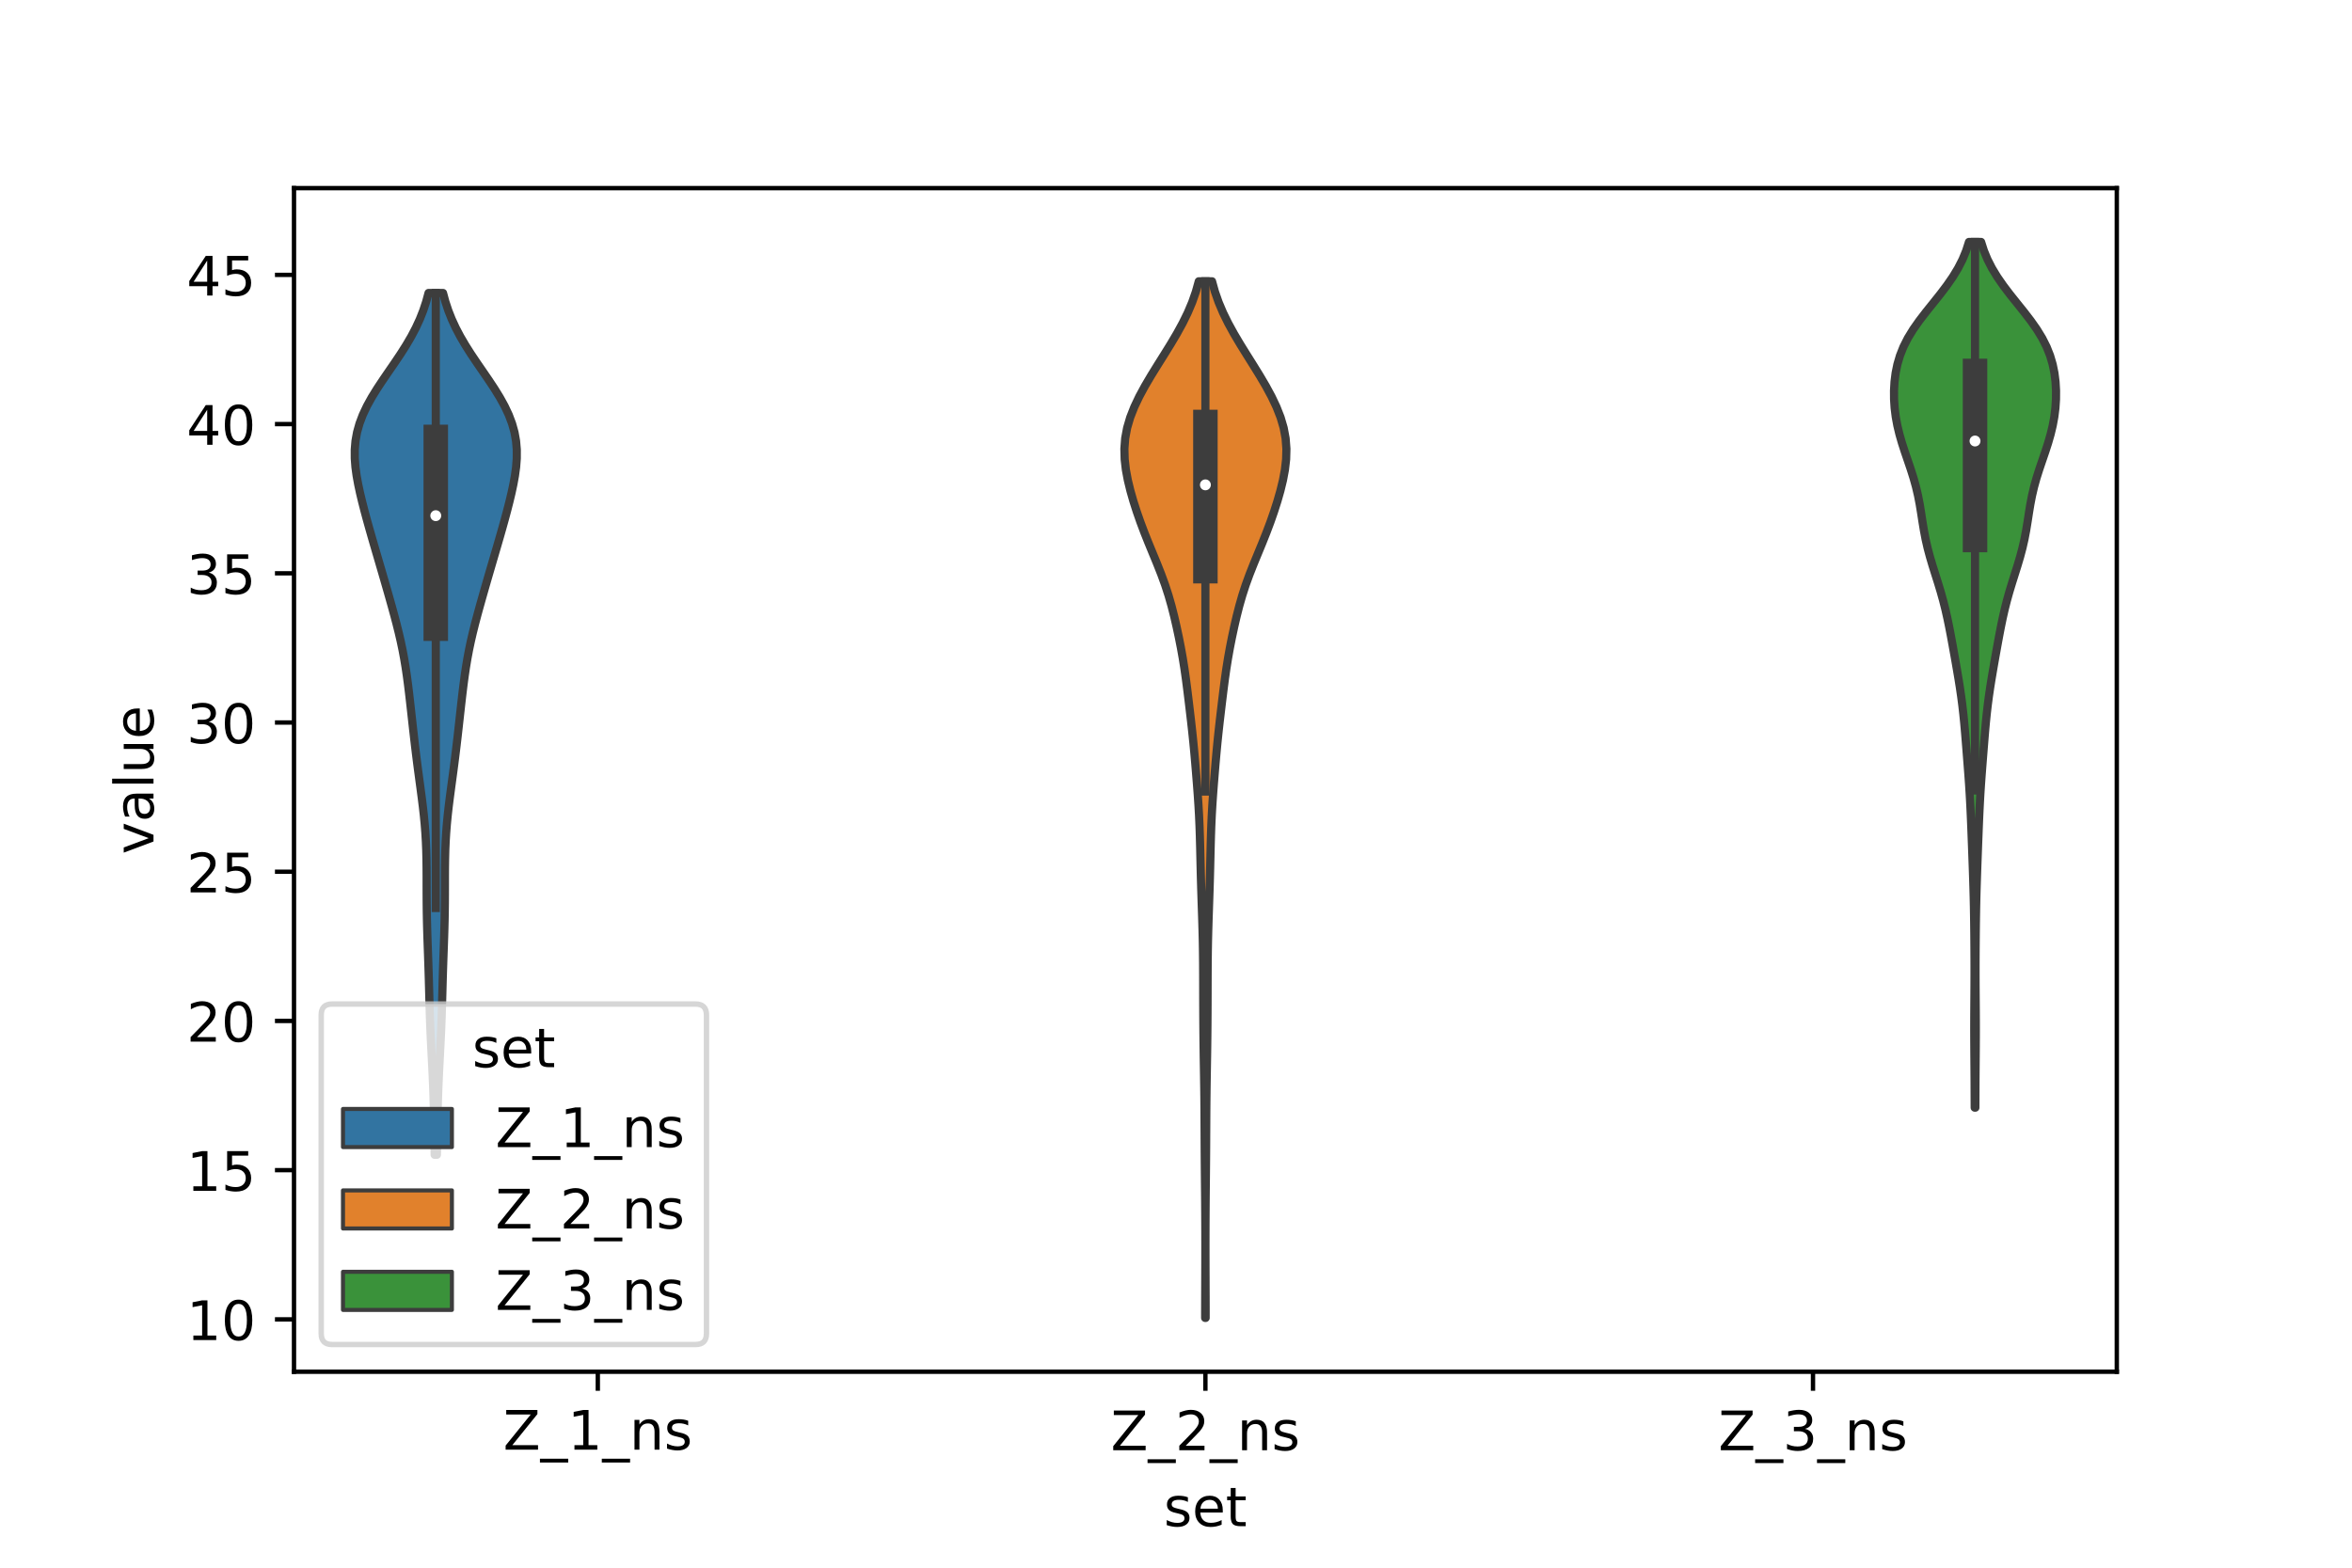 <?xml version="1.0" encoding="utf-8" standalone="no"?>
<!DOCTYPE svg PUBLIC "-//W3C//DTD SVG 1.1//EN"
  "http://www.w3.org/Graphics/SVG/1.1/DTD/svg11.dtd">
<!-- Created with matplotlib (https://matplotlib.org/) -->
<svg height="288pt" version="1.1" viewBox="0 0 432 288" width="432pt" xmlns="http://www.w3.org/2000/svg" xmlns:xlink="http://www.w3.org/1999/xlink">
 <defs>
  <style type="text/css">*{stroke-linecap:butt;stroke-linejoin:round;}</style>
 </defs>
 <g id="figure_1">
  <g id="patch_1">
   <path d="M 0 288 
L 432 288 
L 432 0 
L 0 0 
z
" style="fill:#ffffff;"/>
  </g>
  <g id="axes_1">
   <g id="patch_2">
    <path d="M 54 252 
L 388.8 252 
L 388.8 34.56 
L 54 34.56 
z
" style="fill:#ffffff;"/>
   </g>
   <g id="PolyCollection_1">
    <defs>
     <path d="M 80.248 -75.855 
L 79.832 -75.855 
L 79.805 -77.454 
L 79.778 -79.054 
L 79.752 -80.653 
L 79.724 -82.252 
L 79.691 -83.851 
L 79.652 -85.451 
L 79.603 -87.05 
L 79.545 -88.649 
L 79.476 -90.248 
L 79.399 -91.848 
L 79.316 -93.447 
L 79.233 -95.046 
L 79.152 -96.645 
L 79.076 -98.245 
L 79.01 -99.844 
L 78.952 -101.443 
L 78.902 -103.042 
L 78.858 -104.641 
L 78.815 -106.241 
L 78.772 -107.84 
L 78.724 -109.439 
L 78.672 -111.038 
L 78.617 -112.638 
L 78.56 -114.237 
L 78.505 -115.836 
L 78.457 -117.435 
L 78.417 -119.035 
L 78.388 -120.634 
L 78.37 -122.233 
L 78.362 -123.832 
L 78.359 -125.432 
L 78.358 -127.031 
L 78.35 -128.63 
L 78.329 -130.229 
L 78.289 -131.829 
L 78.222 -133.428 
L 78.127 -135.027 
L 78.002 -136.626 
L 77.847 -138.226 
L 77.667 -139.825 
L 77.468 -141.424 
L 77.257 -143.023 
L 77.042 -144.622 
L 76.827 -146.222 
L 76.618 -147.821 
L 76.417 -149.42 
L 76.224 -151.019 
L 76.038 -152.619 
L 75.857 -154.218 
L 75.68 -155.817 
L 75.503 -157.416 
L 75.324 -159.016 
L 75.14 -160.615 
L 74.945 -162.214 
L 74.733 -163.813 
L 74.497 -165.413 
L 74.232 -167.012 
L 73.932 -168.611 
L 73.596 -170.21 
L 73.225 -171.81 
L 72.825 -173.409 
L 72.402 -175.008 
L 71.963 -176.607 
L 71.513 -178.206 
L 71.057 -179.806 
L 70.596 -181.405 
L 70.131 -183.004 
L 69.664 -184.603 
L 69.194 -186.203 
L 68.726 -187.802 
L 68.262 -189.401 
L 67.806 -191 
L 67.36 -192.6 
L 66.93 -194.199 
L 66.52 -195.798 
L 66.137 -197.397 
L 65.793 -198.997 
L 65.502 -200.596 
L 65.284 -202.195 
L 65.163 -203.794 
L 65.16 -205.394 
L 65.295 -206.993 
L 65.583 -208.592 
L 66.031 -210.191 
L 66.636 -211.791 
L 67.39 -213.39 
L 68.272 -214.989 
L 69.257 -216.588 
L 70.316 -218.187 
L 71.412 -219.787 
L 72.513 -221.386 
L 73.586 -222.985 
L 74.601 -224.584 
L 75.538 -226.184 
L 76.379 -227.783 
L 77.116 -229.382 
L 77.747 -230.981 
L 78.276 -232.581 
L 78.71 -234.18 
L 81.37 -234.18 
L 81.37 -234.18 
L 81.804 -232.581 
L 82.333 -230.981 
L 82.964 -229.382 
L 83.701 -227.783 
L 84.542 -226.184 
L 85.479 -224.584 
L 86.494 -222.985 
L 87.567 -221.386 
L 88.668 -219.787 
L 89.764 -218.187 
L 90.823 -216.588 
L 91.808 -214.989 
L 92.69 -213.39 
L 93.444 -211.791 
L 94.049 -210.191 
L 94.497 -208.592 
L 94.785 -206.993 
L 94.92 -205.394 
L 94.917 -203.794 
L 94.796 -202.195 
L 94.578 -200.596 
L 94.287 -198.997 
L 93.943 -197.397 
L 93.56 -195.798 
L 93.15 -194.199 
L 92.72 -192.6 
L 92.274 -191 
L 91.818 -189.401 
L 91.354 -187.802 
L 90.886 -186.203 
L 90.416 -184.603 
L 89.949 -183.004 
L 89.484 -181.405 
L 89.023 -179.806 
L 88.567 -178.206 
L 88.117 -176.607 
L 87.678 -175.008 
L 87.255 -173.409 
L 86.855 -171.81 
L 86.484 -170.21 
L 86.148 -168.611 
L 85.848 -167.012 
L 85.583 -165.413 
L 85.347 -163.813 
L 85.135 -162.214 
L 84.94 -160.615 
L 84.756 -159.016 
L 84.577 -157.416 
L 84.4 -155.817 
L 84.223 -154.218 
L 84.042 -152.619 
L 83.856 -151.019 
L 83.663 -149.42 
L 83.462 -147.821 
L 83.253 -146.222 
L 83.038 -144.622 
L 82.823 -143.023 
L 82.612 -141.424 
L 82.413 -139.825 
L 82.233 -138.226 
L 82.078 -136.626 
L 81.953 -135.027 
L 81.858 -133.428 
L 81.791 -131.829 
L 81.751 -130.229 
L 81.73 -128.63 
L 81.722 -127.031 
L 81.721 -125.432 
L 81.718 -123.832 
L 81.71 -122.233 
L 81.692 -120.634 
L 81.663 -119.035 
L 81.623 -117.435 
L 81.575 -115.836 
L 81.52 -114.237 
L 81.463 -112.638 
L 81.408 -111.038 
L 81.356 -109.439 
L 81.308 -107.84 
L 81.265 -106.241 
L 81.222 -104.641 
L 81.178 -103.042 
L 81.128 -101.443 
L 81.07 -99.844 
L 81.004 -98.245 
L 80.928 -96.645 
L 80.847 -95.046 
L 80.764 -93.447 
L 80.681 -91.848 
L 80.604 -90.248 
L 80.535 -88.649 
L 80.477 -87.05 
L 80.428 -85.451 
L 80.389 -83.851 
L 80.356 -82.252 
L 80.328 -80.653 
L 80.302 -79.054 
L 80.275 -77.454 
L 80.248 -75.855 
z
" id="m65722961f1" style="stroke:#3d3d3d;stroke-width:1.5;"/>
    </defs>
    <g clip-path="url(#p1bc076e215)">
     <use style="fill:#3274a1;stroke:#3d3d3d;stroke-width:1.5;" x="0" xlink:href="#m65722961f1" y="288"/>
    </g>
   </g>
   <g id="PolyCollection_2">
    <defs>
     <path d="M 221.445 -45.884 
L 221.355 -45.884 
L 221.357 -47.807 
L 221.362 -49.731 
L 221.37 -51.655 
L 221.377 -53.578 
L 221.384 -55.502 
L 221.388 -57.425 
L 221.389 -59.349 
L 221.387 -61.273 
L 221.381 -63.196 
L 221.371 -65.12 
L 221.358 -67.044 
L 221.341 -68.967 
L 221.322 -70.891 
L 221.303 -72.815 
L 221.286 -74.738 
L 221.271 -76.662 
L 221.26 -78.586 
L 221.251 -80.509 
L 221.241 -82.433 
L 221.229 -84.356 
L 221.211 -86.28 
L 221.187 -88.204 
L 221.157 -90.127 
L 221.125 -92.051 
L 221.093 -93.975 
L 221.065 -95.898 
L 221.042 -97.822 
L 221.025 -99.746 
L 221.012 -101.669 
L 221.004 -103.593 
L 220.999 -105.517 
L 220.996 -107.44 
L 220.99 -109.364 
L 220.979 -111.287 
L 220.957 -113.211 
L 220.924 -115.135 
L 220.877 -117.058 
L 220.82 -118.982 
L 220.757 -120.906 
L 220.693 -122.829 
L 220.631 -124.753 
L 220.575 -126.677 
L 220.526 -128.6 
L 220.481 -130.524 
L 220.436 -132.447 
L 220.384 -134.371 
L 220.318 -136.295 
L 220.232 -138.218 
L 220.122 -140.142 
L 219.992 -142.066 
L 219.846 -143.989 
L 219.691 -145.913 
L 219.53 -147.837 
L 219.361 -149.76 
L 219.178 -151.684 
L 218.978 -153.608 
L 218.764 -155.531 
L 218.539 -157.455 
L 218.309 -159.378 
L 218.073 -161.302 
L 217.824 -163.226 
L 217.551 -165.149 
L 217.244 -167.073 
L 216.9 -168.997 
L 216.521 -170.92 
L 216.11 -172.844 
L 215.666 -174.768 
L 215.177 -176.691 
L 214.626 -178.615 
L 214.001 -180.539 
L 213.301 -182.462 
L 212.541 -184.386 
L 211.749 -186.309 
L 210.956 -188.233 
L 210.189 -190.157 
L 209.464 -192.08 
L 208.791 -194.004 
L 208.174 -195.928 
L 207.624 -197.851 
L 207.155 -199.775 
L 206.794 -201.699 
L 206.572 -203.622 
L 206.52 -205.546 
L 206.666 -207.47 
L 207.024 -209.393 
L 207.589 -211.317 
L 208.343 -213.24 
L 209.257 -215.164 
L 210.298 -217.088 
L 211.431 -219.011 
L 212.62 -220.935 
L 213.828 -222.859 
L 215.02 -224.782 
L 216.16 -226.706 
L 217.215 -228.63 
L 218.159 -230.553 
L 218.973 -232.477 
L 219.646 -234.4 
L 220.182 -236.324 
L 222.618 -236.324 
L 222.618 -236.324 
L 223.154 -234.4 
L 223.827 -232.477 
L 224.641 -230.553 
L 225.585 -228.63 
L 226.64 -226.706 
L 227.78 -224.782 
L 228.972 -222.859 
L 230.18 -220.935 
L 231.369 -219.011 
L 232.502 -217.088 
L 233.543 -215.164 
L 234.457 -213.24 
L 235.211 -211.317 
L 235.776 -209.393 
L 236.134 -207.47 
L 236.28 -205.546 
L 236.228 -203.622 
L 236.006 -201.699 
L 235.645 -199.775 
L 235.176 -197.851 
L 234.626 -195.928 
L 234.009 -194.004 
L 233.336 -192.08 
L 232.611 -190.157 
L 231.844 -188.233 
L 231.051 -186.309 
L 230.259 -184.386 
L 229.499 -182.462 
L 228.799 -180.539 
L 228.174 -178.615 
L 227.623 -176.691 
L 227.134 -174.768 
L 226.69 -172.844 
L 226.279 -170.92 
L 225.9 -168.997 
L 225.556 -167.073 
L 225.249 -165.149 
L 224.976 -163.226 
L 224.727 -161.302 
L 224.491 -159.378 
L 224.261 -157.455 
L 224.036 -155.531 
L 223.822 -153.608 
L 223.622 -151.684 
L 223.439 -149.76 
L 223.27 -147.837 
L 223.109 -145.913 
L 222.954 -143.989 
L 222.808 -142.066 
L 222.678 -140.142 
L 222.568 -138.218 
L 222.482 -136.295 
L 222.416 -134.371 
L 222.364 -132.447 
L 222.319 -130.524 
L 222.274 -128.6 
L 222.225 -126.677 
L 222.169 -124.753 
L 222.107 -122.829 
L 222.043 -120.906 
L 221.98 -118.982 
L 221.923 -117.058 
L 221.876 -115.135 
L 221.843 -113.211 
L 221.821 -111.287 
L 221.81 -109.364 
L 221.804 -107.44 
L 221.801 -105.517 
L 221.796 -103.593 
L 221.788 -101.669 
L 221.775 -99.746 
L 221.758 -97.822 
L 221.735 -95.898 
L 221.707 -93.975 
L 221.675 -92.051 
L 221.643 -90.127 
L 221.613 -88.204 
L 221.589 -86.28 
L 221.571 -84.356 
L 221.559 -82.433 
L 221.549 -80.509 
L 221.54 -78.586 
L 221.529 -76.662 
L 221.514 -74.738 
L 221.497 -72.815 
L 221.478 -70.891 
L 221.459 -68.967 
L 221.442 -67.044 
L 221.429 -65.12 
L 221.419 -63.196 
L 221.413 -61.273 
L 221.411 -59.349 
L 221.412 -57.425 
L 221.416 -55.502 
L 221.423 -53.578 
L 221.43 -51.655 
L 221.438 -49.731 
L 221.443 -47.807 
L 221.445 -45.884 
z
" id="m81819aff30" style="stroke:#3d3d3d;stroke-width:1.5;"/>
    </defs>
    <g clip-path="url(#p1bc076e215)">
     <use style="fill:#e1812c;stroke:#3d3d3d;stroke-width:1.5;" x="0" xlink:href="#m81819aff30" y="288"/>
    </g>
   </g>
   <g id="PolyCollection_3">
    <defs>
     <path d="M 362.823 -84.515 
L 362.697 -84.515 
L 362.691 -86.121 
L 362.685 -87.728 
L 362.678 -89.334 
L 362.667 -90.94 
L 362.654 -92.547 
L 362.64 -94.153 
L 362.628 -95.76 
L 362.619 -97.366 
L 362.615 -98.973 
L 362.618 -100.579 
L 362.626 -102.186 
L 362.638 -103.792 
L 362.65 -105.399 
L 362.66 -107.005 
L 362.665 -108.612 
L 362.666 -110.218 
L 362.662 -111.825 
L 362.654 -113.431 
L 362.642 -115.038 
L 362.627 -116.644 
L 362.608 -118.251 
L 362.584 -119.857 
L 362.555 -121.464 
L 362.519 -123.07 
L 362.476 -124.677 
L 362.427 -126.283 
L 362.374 -127.89 
L 362.317 -129.496 
L 362.259 -131.103 
L 362.2 -132.709 
L 362.139 -134.316 
L 362.078 -135.922 
L 362.012 -137.528 
L 361.941 -139.135 
L 361.86 -140.741 
L 361.769 -142.348 
L 361.665 -143.954 
L 361.551 -145.561 
L 361.429 -147.167 
L 361.304 -148.774 
L 361.178 -150.38 
L 361.05 -151.987 
L 360.917 -153.593 
L 360.774 -155.2 
L 360.614 -156.806 
L 360.431 -158.413 
L 360.222 -160.019 
L 359.988 -161.626 
L 359.733 -163.232 
L 359.462 -164.839 
L 359.183 -166.445 
L 358.897 -168.052 
L 358.608 -169.658 
L 358.312 -171.265 
L 358.002 -172.871 
L 357.67 -174.478 
L 357.305 -176.084 
L 356.899 -177.691 
L 356.449 -179.297 
L 355.963 -180.904 
L 355.455 -182.51 
L 354.951 -184.116 
L 354.474 -185.723 
L 354.047 -187.329 
L 353.68 -188.936 
L 353.373 -190.542 
L 353.109 -192.149 
L 352.861 -193.755 
L 352.598 -195.362 
L 352.288 -196.968 
L 351.911 -198.575 
L 351.464 -200.181 
L 350.955 -201.788 
L 350.41 -203.394 
L 349.861 -205.001 
L 349.34 -206.607 
L 348.877 -208.214 
L 348.492 -209.82 
L 348.196 -211.427 
L 347.995 -213.033 
L 347.889 -214.64 
L 347.88 -216.246 
L 347.971 -217.853 
L 348.173 -219.459 
L 348.501 -221.066 
L 348.974 -222.672 
L 349.611 -224.279 
L 350.423 -225.885 
L 351.405 -227.492 
L 352.535 -229.098 
L 353.771 -230.705 
L 355.06 -232.311 
L 356.342 -233.917 
L 357.562 -235.524 
L 358.676 -237.13 
L 359.651 -238.737 
L 360.471 -240.343 
L 361.133 -241.95 
L 361.646 -243.556 
L 363.874 -243.556 
L 363.874 -243.556 
L 364.387 -241.95 
L 365.049 -240.343 
L 365.869 -238.737 
L 366.844 -237.13 
L 367.958 -235.524 
L 369.178 -233.917 
L 370.46 -232.311 
L 371.749 -230.705 
L 372.985 -229.098 
L 374.115 -227.492 
L 375.097 -225.885 
L 375.909 -224.279 
L 376.546 -222.672 
L 377.019 -221.066 
L 377.347 -219.459 
L 377.549 -217.853 
L 377.64 -216.246 
L 377.631 -214.64 
L 377.525 -213.033 
L 377.324 -211.427 
L 377.028 -209.82 
L 376.643 -208.214 
L 376.18 -206.607 
L 375.659 -205.001 
L 375.11 -203.394 
L 374.565 -201.788 
L 374.056 -200.181 
L 373.609 -198.575 
L 373.232 -196.968 
L 372.922 -195.362 
L 372.659 -193.755 
L 372.411 -192.149 
L 372.147 -190.542 
L 371.84 -188.936 
L 371.473 -187.329 
L 371.046 -185.723 
L 370.569 -184.116 
L 370.065 -182.51 
L 369.557 -180.904 
L 369.071 -179.297 
L 368.621 -177.691 
L 368.215 -176.084 
L 367.85 -174.478 
L 367.518 -172.871 
L 367.208 -171.265 
L 366.912 -169.658 
L 366.623 -168.052 
L 366.337 -166.445 
L 366.058 -164.839 
L 365.787 -163.232 
L 365.532 -161.626 
L 365.298 -160.019 
L 365.089 -158.413 
L 364.906 -156.806 
L 364.746 -155.2 
L 364.603 -153.593 
L 364.47 -151.987 
L 364.342 -150.38 
L 364.216 -148.774 
L 364.091 -147.167 
L 363.969 -145.561 
L 363.855 -143.954 
L 363.751 -142.348 
L 363.66 -140.741 
L 363.579 -139.135 
L 363.508 -137.528 
L 363.442 -135.922 
L 363.381 -134.316 
L 363.32 -132.709 
L 363.261 -131.103 
L 363.203 -129.496 
L 363.146 -127.89 
L 363.093 -126.283 
L 363.044 -124.677 
L 363.001 -123.07 
L 362.965 -121.464 
L 362.936 -119.857 
L 362.912 -118.251 
L 362.893 -116.644 
L 362.878 -115.038 
L 362.866 -113.431 
L 362.858 -111.825 
L 362.854 -110.218 
L 362.855 -108.612 
L 362.86 -107.005 
L 362.87 -105.399 
L 362.882 -103.792 
L 362.894 -102.186 
L 362.902 -100.579 
L 362.905 -98.973 
L 362.901 -97.366 
L 362.892 -95.76 
L 362.88 -94.153 
L 362.866 -92.547 
L 362.853 -90.94 
L 362.842 -89.334 
L 362.835 -87.728 
L 362.829 -86.121 
L 362.823 -84.515 
z
" id="m115d1e32be" style="stroke:#3d3d3d;stroke-width:1.5;"/>
    </defs>
    <g clip-path="url(#p1bc076e215)">
     <use style="fill:#3a923a;stroke:#3d3d3d;stroke-width:1.5;" x="0" xlink:href="#m115d1e32be" y="288"/>
    </g>
   </g>
   <g id="patch_3">
    <path clip-path="url(#p1bc076e215)" d="M 109.8 297.201 
L 109.8 297.201 
L 109.8 297.201 
L 109.8 297.201 
z
" style="fill:#3274a1;stroke:#3d3d3d;stroke-linejoin:miter;stroke-width:0.75;"/>
   </g>
   <g id="patch_4">
    <path clip-path="url(#p1bc076e215)" d="M 109.8 297.201 
L 109.8 297.201 
L 109.8 297.201 
L 109.8 297.201 
z
" style="fill:#e1812c;stroke:#3d3d3d;stroke-linejoin:miter;stroke-width:0.75;"/>
   </g>
   <g id="patch_5">
    <path clip-path="url(#p1bc076e215)" d="M 109.8 297.201 
L 109.8 297.201 
L 109.8 297.201 
L 109.8 297.201 
z
" style="fill:#3a923a;stroke:#3d3d3d;stroke-linejoin:miter;stroke-width:0.75;"/>
   </g>
   <g id="matplotlib.axis_1">
    <g id="xtick_1">
     <g id="line2d_1">
      <defs>
       <path d="M 0 0 
L 0 3.5 
" id="mb888103bda" style="stroke:#000000;stroke-width:0.8;"/>
      </defs>
      <g>
       <use style="stroke:#000000;stroke-width:0.8;" x="109.8" xlink:href="#mb888103bda" y="252"/>
      </g>
     </g>
     <g id="text_1">
      <!-- Z_1_ns -->
      <g transform="translate(92.42 266.32)scale(0.1 -0.1)">
       <defs>
        <path d="M 5.609 72.906 
L 62.891 72.906 
L 62.891 65.375 
L 16.797 8.297 
L 64.016 8.297 
L 64.016 0 
L 4.5 0 
L 4.5 7.516 
L 50.594 64.594 
L 5.609 64.594 
z
" id="DejaVuSans-90"/>
        <path d="M 50.984 -16.609 
L 50.984 -23.578 
L -0.984 -23.578 
L -0.984 -16.609 
z
" id="DejaVuSans-95"/>
        <path d="M 12.406 8.297 
L 28.516 8.297 
L 28.516 63.922 
L 10.984 60.406 
L 10.984 69.391 
L 28.422 72.906 
L 38.281 72.906 
L 38.281 8.297 
L 54.391 8.297 
L 54.391 0 
L 12.406 0 
z
" id="DejaVuSans-49"/>
        <path d="M 54.891 33.016 
L 54.891 0 
L 45.906 0 
L 45.906 32.719 
Q 45.906 40.484 42.875 44.328 
Q 39.844 48.188 33.797 48.188 
Q 26.516 48.188 22.312 43.547 
Q 18.109 38.922 18.109 30.906 
L 18.109 0 
L 9.078 0 
L 9.078 54.688 
L 18.109 54.688 
L 18.109 46.188 
Q 21.344 51.125 25.703 53.562 
Q 30.078 56 35.797 56 
Q 45.219 56 50.047 50.172 
Q 54.891 44.344 54.891 33.016 
z
" id="DejaVuSans-110"/>
        <path d="M 44.281 53.078 
L 44.281 44.578 
Q 40.484 46.531 36.375 47.5 
Q 32.281 48.484 27.875 48.484 
Q 21.188 48.484 17.844 46.438 
Q 14.5 44.391 14.5 40.281 
Q 14.5 37.156 16.891 35.375 
Q 19.281 33.594 26.516 31.984 
L 29.594 31.297 
Q 39.156 29.25 43.188 25.516 
Q 47.219 21.781 47.219 15.094 
Q 47.219 7.469 41.188 3.016 
Q 35.156 -1.422 24.609 -1.422 
Q 20.219 -1.422 15.453 -0.562 
Q 10.688 0.297 5.422 2 
L 5.422 11.281 
Q 10.406 8.688 15.234 7.391 
Q 20.062 6.109 24.812 6.109 
Q 31.156 6.109 34.562 8.281 
Q 37.984 10.453 37.984 14.406 
Q 37.984 18.062 35.516 20.016 
Q 33.062 21.969 24.703 23.781 
L 21.578 24.516 
Q 13.234 26.266 9.516 29.906 
Q 5.812 33.547 5.812 39.891 
Q 5.812 47.609 11.281 51.797 
Q 16.75 56 26.812 56 
Q 31.781 56 36.172 55.266 
Q 40.578 54.547 44.281 53.078 
z
" id="DejaVuSans-115"/>
       </defs>
       <use xlink:href="#DejaVuSans-90"/>
       <use x="68.506" xlink:href="#DejaVuSans-95"/>
       <use x="118.506" xlink:href="#DejaVuSans-49"/>
       <use x="182.129" xlink:href="#DejaVuSans-95"/>
       <use x="232.129" xlink:href="#DejaVuSans-110"/>
       <use x="295.508" xlink:href="#DejaVuSans-115"/>
      </g>
     </g>
    </g>
    <g id="xtick_2">
     <g id="line2d_2">
      <g>
       <use style="stroke:#000000;stroke-width:0.8;" x="221.4" xlink:href="#mb888103bda" y="252"/>
      </g>
     </g>
     <g id="text_2">
      <!-- Z_2_ns -->
      <g transform="translate(204.02 266.422)scale(0.1 -0.1)">
       <defs>
        <path d="M 19.188 8.297 
L 53.609 8.297 
L 53.609 0 
L 7.328 0 
L 7.328 8.297 
Q 12.938 14.109 22.625 23.891 
Q 32.328 33.688 34.812 36.531 
Q 39.547 41.844 41.422 45.531 
Q 43.312 49.219 43.312 52.781 
Q 43.312 58.594 39.234 62.25 
Q 35.156 65.922 28.609 65.922 
Q 23.969 65.922 18.812 64.312 
Q 13.672 62.703 7.812 59.422 
L 7.812 69.391 
Q 13.766 71.781 18.938 73 
Q 24.125 74.219 28.422 74.219 
Q 39.75 74.219 46.484 68.547 
Q 53.219 62.891 53.219 53.422 
Q 53.219 48.922 51.531 44.891 
Q 49.859 40.875 45.406 35.406 
Q 44.188 33.984 37.641 27.219 
Q 31.109 20.453 19.188 8.297 
z
" id="DejaVuSans-50"/>
       </defs>
       <use xlink:href="#DejaVuSans-90"/>
       <use x="68.506" xlink:href="#DejaVuSans-95"/>
       <use x="118.506" xlink:href="#DejaVuSans-50"/>
       <use x="182.129" xlink:href="#DejaVuSans-95"/>
       <use x="232.129" xlink:href="#DejaVuSans-110"/>
       <use x="295.508" xlink:href="#DejaVuSans-115"/>
      </g>
     </g>
    </g>
    <g id="xtick_3">
     <g id="line2d_3">
      <g>
       <use style="stroke:#000000;stroke-width:0.8;" x="333" xlink:href="#mb888103bda" y="252"/>
      </g>
     </g>
     <g id="text_3">
      <!-- Z_3_ns -->
      <g transform="translate(315.62 266.422)scale(0.1 -0.1)">
       <defs>
        <path d="M 40.578 39.312 
Q 47.656 37.797 51.625 33 
Q 55.609 28.219 55.609 21.188 
Q 55.609 10.406 48.188 4.484 
Q 40.766 -1.422 27.094 -1.422 
Q 22.516 -1.422 17.656 -0.516 
Q 12.797 0.391 7.625 2.203 
L 7.625 11.719 
Q 11.719 9.328 16.594 8.109 
Q 21.484 6.891 26.812 6.891 
Q 36.078 6.891 40.938 10.547 
Q 45.797 14.203 45.797 21.188 
Q 45.797 27.641 41.281 31.266 
Q 36.766 34.906 28.719 34.906 
L 20.219 34.906 
L 20.219 43.016 
L 29.109 43.016 
Q 36.375 43.016 40.234 45.922 
Q 44.094 48.828 44.094 54.297 
Q 44.094 59.906 40.109 62.906 
Q 36.141 65.922 28.719 65.922 
Q 24.656 65.922 20.016 65.031 
Q 15.375 64.156 9.812 62.312 
L 9.812 71.094 
Q 15.438 72.656 20.344 73.438 
Q 25.25 74.219 29.594 74.219 
Q 40.828 74.219 47.359 69.109 
Q 53.906 64.016 53.906 55.328 
Q 53.906 49.266 50.438 45.094 
Q 46.969 40.922 40.578 39.312 
z
" id="DejaVuSans-51"/>
       </defs>
       <use xlink:href="#DejaVuSans-90"/>
       <use x="68.506" xlink:href="#DejaVuSans-95"/>
       <use x="118.506" xlink:href="#DejaVuSans-51"/>
       <use x="182.129" xlink:href="#DejaVuSans-95"/>
       <use x="232.129" xlink:href="#DejaVuSans-110"/>
       <use x="295.508" xlink:href="#DejaVuSans-115"/>
      </g>
     </g>
    </g>
    <g id="text_4">
     <!-- set -->
     <g transform="translate(213.759 280.378)scale(0.1 -0.1)">
      <defs>
       <path d="M 56.203 29.594 
L 56.203 25.203 
L 14.891 25.203 
Q 15.484 15.922 20.484 11.062 
Q 25.484 6.203 34.422 6.203 
Q 39.594 6.203 44.453 7.469 
Q 49.312 8.734 54.109 11.281 
L 54.109 2.781 
Q 49.266 0.734 44.188 -0.344 
Q 39.109 -1.422 33.891 -1.422 
Q 20.797 -1.422 13.156 6.188 
Q 5.516 13.812 5.516 26.812 
Q 5.516 40.234 12.766 48.109 
Q 20.016 56 32.328 56 
Q 43.359 56 49.781 48.891 
Q 56.203 41.797 56.203 29.594 
z
M 47.219 32.234 
Q 47.125 39.594 43.094 43.984 
Q 39.062 48.391 32.422 48.391 
Q 24.906 48.391 20.391 44.141 
Q 15.875 39.891 15.188 32.172 
z
" id="DejaVuSans-101"/>
       <path d="M 18.312 70.219 
L 18.312 54.688 
L 36.812 54.688 
L 36.812 47.703 
L 18.312 47.703 
L 18.312 18.016 
Q 18.312 11.328 20.141 9.422 
Q 21.969 7.516 27.594 7.516 
L 36.812 7.516 
L 36.812 0 
L 27.594 0 
Q 17.188 0 13.234 3.875 
Q 9.281 7.766 9.281 18.016 
L 9.281 47.703 
L 2.688 47.703 
L 2.688 54.688 
L 9.281 54.688 
L 9.281 70.219 
z
" id="DejaVuSans-116"/>
      </defs>
      <use xlink:href="#DejaVuSans-115"/>
      <use x="52.1" xlink:href="#DejaVuSans-101"/>
      <use x="113.623" xlink:href="#DejaVuSans-116"/>
     </g>
    </g>
   </g>
   <g id="matplotlib.axis_2">
    <g id="ytick_1">
     <g id="line2d_4">
      <defs>
       <path d="M 0 0 
L -3.5 0 
" id="m54fdc3a01c" style="stroke:#000000;stroke-width:0.8;"/>
      </defs>
      <g>
       <use style="stroke:#000000;stroke-width:0.8;" x="54" xlink:href="#m54fdc3a01c" y="242.379"/>
      </g>
     </g>
     <g id="text_5">
      <!-- 10 -->
      <g transform="translate(34.275 246.178)scale(0.1 -0.1)">
       <defs>
        <path d="M 31.781 66.406 
Q 24.172 66.406 20.328 58.906 
Q 16.5 51.422 16.5 36.375 
Q 16.5 21.391 20.328 13.891 
Q 24.172 6.391 31.781 6.391 
Q 39.453 6.391 43.281 13.891 
Q 47.125 21.391 47.125 36.375 
Q 47.125 51.422 43.281 58.906 
Q 39.453 66.406 31.781 66.406 
z
M 31.781 74.219 
Q 44.047 74.219 50.516 64.516 
Q 56.984 54.828 56.984 36.375 
Q 56.984 17.969 50.516 8.266 
Q 44.047 -1.422 31.781 -1.422 
Q 19.531 -1.422 13.062 8.266 
Q 6.594 17.969 6.594 36.375 
Q 6.594 54.828 13.062 64.516 
Q 19.531 74.219 31.781 74.219 
z
" id="DejaVuSans-48"/>
       </defs>
       <use xlink:href="#DejaVuSans-49"/>
       <use x="63.623" xlink:href="#DejaVuSans-48"/>
      </g>
     </g>
    </g>
    <g id="ytick_2">
     <g id="line2d_5">
      <g>
       <use style="stroke:#000000;stroke-width:0.8;" x="54" xlink:href="#m54fdc3a01c" y="214.967"/>
      </g>
     </g>
     <g id="text_6">
      <!-- 15 -->
      <g transform="translate(34.275 218.767)scale(0.1 -0.1)">
       <defs>
        <path d="M 10.797 72.906 
L 49.516 72.906 
L 49.516 64.594 
L 19.828 64.594 
L 19.828 46.734 
Q 21.969 47.469 24.109 47.828 
Q 26.266 48.188 28.422 48.188 
Q 40.625 48.188 47.75 41.5 
Q 54.891 34.812 54.891 23.391 
Q 54.891 11.625 47.562 5.094 
Q 40.234 -1.422 26.906 -1.422 
Q 22.312 -1.422 17.547 -0.641 
Q 12.797 0.141 7.719 1.703 
L 7.719 11.625 
Q 12.109 9.234 16.797 8.062 
Q 21.484 6.891 26.703 6.891 
Q 35.156 6.891 40.078 11.328 
Q 45.016 15.766 45.016 23.391 
Q 45.016 31 40.078 35.438 
Q 35.156 39.891 26.703 39.891 
Q 22.75 39.891 18.812 39.016 
Q 14.891 38.141 10.797 36.281 
z
" id="DejaVuSans-53"/>
       </defs>
       <use xlink:href="#DejaVuSans-49"/>
       <use x="63.623" xlink:href="#DejaVuSans-53"/>
      </g>
     </g>
    </g>
    <g id="ytick_3">
     <g id="line2d_6">
      <g>
       <use style="stroke:#000000;stroke-width:0.8;" x="54" xlink:href="#m54fdc3a01c" y="187.556"/>
      </g>
     </g>
     <g id="text_7">
      <!-- 20 -->
      <g transform="translate(34.275 191.355)scale(0.1 -0.1)">
       <use xlink:href="#DejaVuSans-50"/>
       <use x="63.623" xlink:href="#DejaVuSans-48"/>
      </g>
     </g>
    </g>
    <g id="ytick_4">
     <g id="line2d_7">
      <g>
       <use style="stroke:#000000;stroke-width:0.8;" x="54" xlink:href="#m54fdc3a01c" y="160.145"/>
      </g>
     </g>
     <g id="text_8">
      <!-- 25 -->
      <g transform="translate(34.275 163.944)scale(0.1 -0.1)">
       <use xlink:href="#DejaVuSans-50"/>
       <use x="63.623" xlink:href="#DejaVuSans-53"/>
      </g>
     </g>
    </g>
    <g id="ytick_5">
     <g id="line2d_8">
      <g>
       <use style="stroke:#000000;stroke-width:0.8;" x="54" xlink:href="#m54fdc3a01c" y="132.734"/>
      </g>
     </g>
     <g id="text_9">
      <!-- 30 -->
      <g transform="translate(34.275 136.533)scale(0.1 -0.1)">
       <use xlink:href="#DejaVuSans-51"/>
       <use x="63.623" xlink:href="#DejaVuSans-48"/>
      </g>
     </g>
    </g>
    <g id="ytick_6">
     <g id="line2d_9">
      <g>
       <use style="stroke:#000000;stroke-width:0.8;" x="54" xlink:href="#m54fdc3a01c" y="105.322"/>
      </g>
     </g>
     <g id="text_10">
      <!-- 35 -->
      <g transform="translate(34.275 109.122)scale(0.1 -0.1)">
       <use xlink:href="#DejaVuSans-51"/>
       <use x="63.623" xlink:href="#DejaVuSans-53"/>
      </g>
     </g>
    </g>
    <g id="ytick_7">
     <g id="line2d_10">
      <g>
       <use style="stroke:#000000;stroke-width:0.8;" x="54" xlink:href="#m54fdc3a01c" y="77.911"/>
      </g>
     </g>
     <g id="text_11">
      <!-- 40 -->
      <g transform="translate(34.275 81.71)scale(0.1 -0.1)">
       <defs>
        <path d="M 37.797 64.312 
L 12.891 25.391 
L 37.797 25.391 
z
M 35.203 72.906 
L 47.609 72.906 
L 47.609 25.391 
L 58.016 25.391 
L 58.016 17.188 
L 47.609 17.188 
L 47.609 0 
L 37.797 0 
L 37.797 17.188 
L 4.891 17.188 
L 4.891 26.703 
z
" id="DejaVuSans-52"/>
       </defs>
       <use xlink:href="#DejaVuSans-52"/>
       <use x="63.623" xlink:href="#DejaVuSans-48"/>
      </g>
     </g>
    </g>
    <g id="ytick_8">
     <g id="line2d_11">
      <g>
       <use style="stroke:#000000;stroke-width:0.8;" x="54" xlink:href="#m54fdc3a01c" y="50.5"/>
      </g>
     </g>
     <g id="text_12">
      <!-- 45 -->
      <g transform="translate(34.275 54.299)scale(0.1 -0.1)">
       <use xlink:href="#DejaVuSans-52"/>
       <use x="63.623" xlink:href="#DejaVuSans-53"/>
      </g>
     </g>
    </g>
    <g id="text_13">
     <!-- value -->
     <g transform="translate(28.195 156.938)rotate(-90)scale(0.1 -0.1)">
      <defs>
       <path d="M 2.984 54.688 
L 12.5 54.688 
L 29.594 8.797 
L 46.688 54.688 
L 56.203 54.688 
L 35.688 0 
L 23.484 0 
z
" id="DejaVuSans-118"/>
       <path d="M 34.281 27.484 
Q 23.391 27.484 19.188 25 
Q 14.984 22.516 14.984 16.5 
Q 14.984 11.719 18.141 8.906 
Q 21.297 6.109 26.703 6.109 
Q 34.188 6.109 38.703 11.406 
Q 43.219 16.703 43.219 25.484 
L 43.219 27.484 
z
M 52.203 31.203 
L 52.203 0 
L 43.219 0 
L 43.219 8.297 
Q 40.141 3.328 35.547 0.953 
Q 30.953 -1.422 24.312 -1.422 
Q 15.922 -1.422 10.953 3.297 
Q 6 8.016 6 15.922 
Q 6 25.141 12.172 29.828 
Q 18.359 34.516 30.609 34.516 
L 43.219 34.516 
L 43.219 35.406 
Q 43.219 41.609 39.141 45 
Q 35.062 48.391 27.688 48.391 
Q 23 48.391 18.547 47.266 
Q 14.109 46.141 10.016 43.891 
L 10.016 52.203 
Q 14.938 54.109 19.578 55.047 
Q 24.219 56 28.609 56 
Q 40.484 56 46.344 49.844 
Q 52.203 43.703 52.203 31.203 
z
" id="DejaVuSans-97"/>
       <path d="M 9.422 75.984 
L 18.406 75.984 
L 18.406 0 
L 9.422 0 
z
" id="DejaVuSans-108"/>
       <path d="M 8.5 21.578 
L 8.5 54.688 
L 17.484 54.688 
L 17.484 21.922 
Q 17.484 14.156 20.5 10.266 
Q 23.531 6.391 29.594 6.391 
Q 36.859 6.391 41.078 11.031 
Q 45.312 15.672 45.312 23.688 
L 45.312 54.688 
L 54.297 54.688 
L 54.297 0 
L 45.312 0 
L 45.312 8.406 
Q 42.047 3.422 37.719 1 
Q 33.406 -1.422 27.688 -1.422 
Q 18.266 -1.422 13.375 4.438 
Q 8.5 10.297 8.5 21.578 
z
M 31.109 56 
z
" id="DejaVuSans-117"/>
      </defs>
      <use xlink:href="#DejaVuSans-118"/>
      <use x="59.18" xlink:href="#DejaVuSans-97"/>
      <use x="120.459" xlink:href="#DejaVuSans-108"/>
      <use x="148.242" xlink:href="#DejaVuSans-117"/>
      <use x="211.621" xlink:href="#DejaVuSans-101"/>
     </g>
    </g>
   </g>
   <g id="line2d_12">
    <path clip-path="url(#p1bc076e215)" d="M 80.04 166.813 
L 80.04 53.82 
" style="fill:none;stroke:#3d3d3d;stroke-linecap:square;stroke-width:1.5;"/>
   </g>
   <g id="line2d_13">
    <path clip-path="url(#p1bc076e215)" d="M 80.04 115.498 
L 80.04 80.268 
" style="fill:none;stroke:#3d3d3d;stroke-linecap:square;stroke-width:4.5;"/>
   </g>
   <g id="line2d_14">
    <path clip-path="url(#p1bc076e215)" d="M 221.4 145.413 
L 221.4 51.676 
" style="fill:none;stroke:#3d3d3d;stroke-linecap:square;stroke-width:1.5;"/>
   </g>
   <g id="line2d_15">
    <path clip-path="url(#p1bc076e215)" d="M 221.4 104.936 
L 221.4 77.524 
" style="fill:none;stroke:#3d3d3d;stroke-linecap:square;stroke-width:4.5;"/>
   </g>
   <g id="line2d_16">
    <path clip-path="url(#p1bc076e215)" d="M 362.76 145.218 
L 362.76 44.444 
" style="fill:none;stroke:#3d3d3d;stroke-linecap:square;stroke-width:1.5;"/>
   </g>
   <g id="line2d_17">
    <path clip-path="url(#p1bc076e215)" d="M 362.76 99.203 
L 362.76 68.146 
" style="fill:none;stroke:#3d3d3d;stroke-linecap:square;stroke-width:4.5;"/>
   </g>
   <g id="patch_6">
    <path d="M 54 252 
L 54 34.56 
" style="fill:none;stroke:#000000;stroke-linecap:square;stroke-linejoin:miter;stroke-width:0.8;"/>
   </g>
   <g id="patch_7">
    <path d="M 388.8 252 
L 388.8 34.56 
" style="fill:none;stroke:#000000;stroke-linecap:square;stroke-linejoin:miter;stroke-width:0.8;"/>
   </g>
   <g id="patch_8">
    <path d="M 54 252 
L 388.8 252 
" style="fill:none;stroke:#000000;stroke-linecap:square;stroke-linejoin:miter;stroke-width:0.8;"/>
   </g>
   <g id="patch_9">
    <path d="M 54 34.56 
L 388.8 34.56 
" style="fill:none;stroke:#000000;stroke-linecap:square;stroke-linejoin:miter;stroke-width:0.8;"/>
   </g>
   <g id="PathCollection_1">
    <defs>
     <path d="M 0 1.5 
C 0.398 1.5 0.779 1.342 1.061 1.061 
C 1.342 0.779 1.5 0.398 1.5 0 
C 1.5 -0.398 1.342 -0.779 1.061 -1.061 
C 0.779 -1.342 0.398 -1.5 0 -1.5 
C -0.398 -1.5 -0.779 -1.342 -1.061 -1.061 
C -1.342 -0.779 -1.5 -0.398 -1.5 0 
C -1.5 0.398 -1.342 0.779 -1.061 1.061 
C -0.779 1.342 -0.398 1.5 0 1.5 
z
" id="me80e7d967e" style="stroke:#3d3d3d;"/>
    </defs>
    <g clip-path="url(#p1bc076e215)">
     <use style="fill:#ffffff;stroke:#3d3d3d;" x="80.04" xlink:href="#me80e7d967e" y="94.733"/>
    </g>
   </g>
   <g id="PathCollection_2">
    <g clip-path="url(#p1bc076e215)">
     <use style="fill:#ffffff;stroke:#3d3d3d;" x="221.4" xlink:href="#me80e7d967e" y="89.073"/>
    </g>
   </g>
   <g id="PathCollection_3">
    <g clip-path="url(#p1bc076e215)">
     <use style="fill:#ffffff;stroke:#3d3d3d;" x="362.76" xlink:href="#me80e7d967e" y="81.017"/>
    </g>
   </g>
   <g id="legend_1">
    <g id="patch_10">
     <path d="M 61 247 
L 127.759 247 
Q 129.759 247 129.759 245 
L 129.759 186.453 
Q 129.759 184.453 127.759 184.453 
L 61 184.453 
Q 59 184.453 59 186.453 
L 59 245 
Q 59 247 61 247 
z
" style="fill:#ffffff;opacity:0.8;stroke:#cccccc;stroke-linejoin:miter;"/>
    </g>
    <g id="text_14">
     <!-- set -->
     <g transform="translate(86.738 196.052)scale(0.1 -0.1)">
      <use xlink:href="#DejaVuSans-115"/>
      <use x="52.1" xlink:href="#DejaVuSans-101"/>
      <use x="113.623" xlink:href="#DejaVuSans-116"/>
     </g>
    </g>
    <g id="patch_11">
     <path d="M 63 210.73 
L 83 210.73 
L 83 203.73 
L 63 203.73 
z
" style="fill:#3274a1;stroke:#3d3d3d;stroke-linejoin:miter;stroke-width:0.75;"/>
    </g>
    <g id="text_15">
     <!-- Z_1_ns -->
     <g transform="translate(91 210.73)scale(0.1 -0.1)">
      <use xlink:href="#DejaVuSans-90"/>
      <use x="68.506" xlink:href="#DejaVuSans-95"/>
      <use x="118.506" xlink:href="#DejaVuSans-49"/>
      <use x="182.129" xlink:href="#DejaVuSans-95"/>
      <use x="232.129" xlink:href="#DejaVuSans-110"/>
      <use x="295.508" xlink:href="#DejaVuSans-115"/>
     </g>
    </g>
    <g id="patch_12">
     <path d="M 63 225.686 
L 83 225.686 
L 83 218.686 
L 63 218.686 
z
" style="fill:#e1812c;stroke:#3d3d3d;stroke-linejoin:miter;stroke-width:0.75;"/>
    </g>
    <g id="text_16">
     <!-- Z_2_ns -->
     <g transform="translate(91 225.686)scale(0.1 -0.1)">
      <use xlink:href="#DejaVuSans-90"/>
      <use x="68.506" xlink:href="#DejaVuSans-95"/>
      <use x="118.506" xlink:href="#DejaVuSans-50"/>
      <use x="182.129" xlink:href="#DejaVuSans-95"/>
      <use x="232.129" xlink:href="#DejaVuSans-110"/>
      <use x="295.508" xlink:href="#DejaVuSans-115"/>
     </g>
    </g>
    <g id="patch_13">
     <path d="M 63 240.642 
L 83 240.642 
L 83 233.642 
L 63 233.642 
z
" style="fill:#3a923a;stroke:#3d3d3d;stroke-linejoin:miter;stroke-width:0.75;"/>
    </g>
    <g id="text_17">
     <!-- Z_3_ns -->
     <g transform="translate(91 240.642)scale(0.1 -0.1)">
      <use xlink:href="#DejaVuSans-90"/>
      <use x="68.506" xlink:href="#DejaVuSans-95"/>
      <use x="118.506" xlink:href="#DejaVuSans-51"/>
      <use x="182.129" xlink:href="#DejaVuSans-95"/>
      <use x="232.129" xlink:href="#DejaVuSans-110"/>
      <use x="295.508" xlink:href="#DejaVuSans-115"/>
     </g>
    </g>
   </g>
  </g>
 </g>
 <defs>
  <clipPath id="p1bc076e215">
   <rect height="217.44" width="334.8" x="54" y="34.56"/>
  </clipPath>
 </defs>
</svg>
